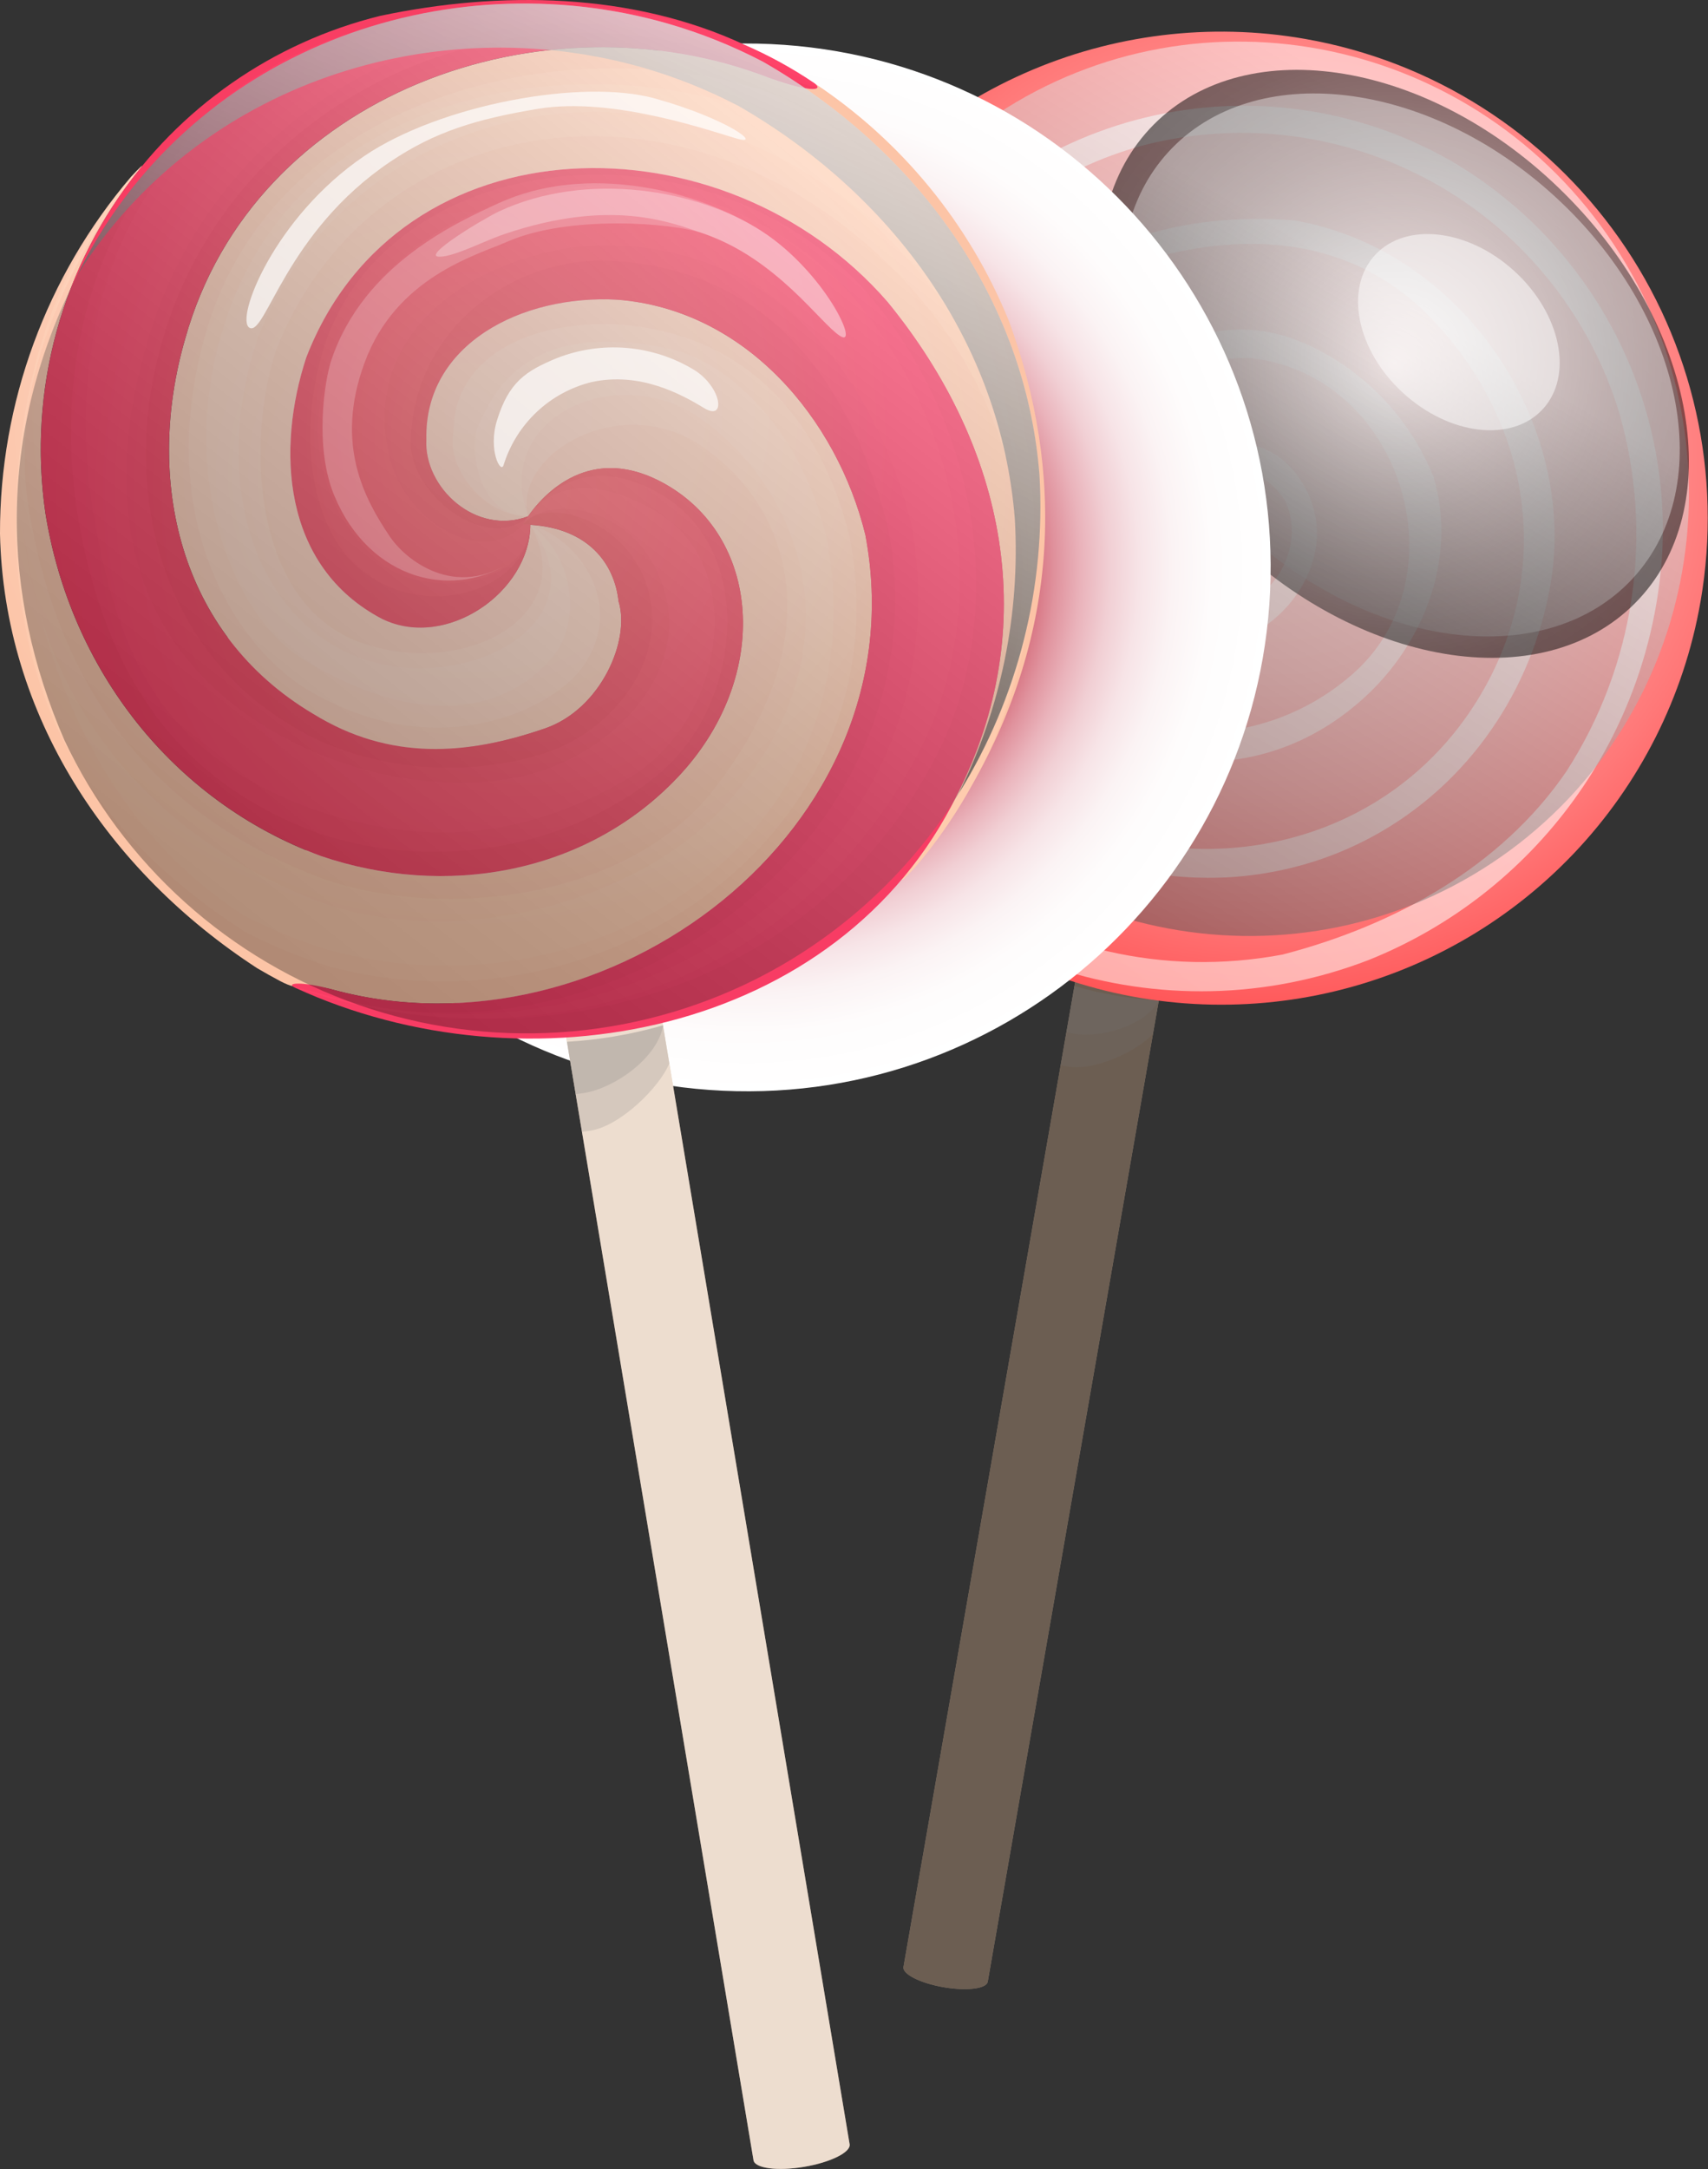 <svg width="152" height="193" viewBox="0 0 152 193" fill="none" xmlns="http://www.w3.org/2000/svg">
<rect x="0" y="0" width="152" height="193" fill="#333333" stroke="none"/>
<path d="M100.187 83.694C98.116 83.333 96.347 83.552 96.238 84.181L80.402 175.008C80.292 175.636 81.882 176.441 83.953 176.802C86.024 177.163 87.792 176.945 87.902 176.316L103.739 85.493C103.845 84.861 102.258 84.057 100.187 83.694Z" fill="url(#paint0_linear_635_17696)"/>
<path style="mix-blend-mode:multiply" opacity="0.5" d="M100.187 83.694C98.116 83.333 96.347 83.552 96.238 84.181L80.402 175.008C80.292 175.636 81.882 176.441 83.953 176.802C86.024 177.163 87.792 176.945 87.902 176.316L103.739 85.493C103.845 84.861 102.258 84.057 100.187 83.694Z" fill="url(#paint1_linear_635_17696)"/>
<g style="mix-blend-mode:multiply" opacity="0.2">
<path d="M95.617 87.74L94.391 94.765C94.626 94.81 94.856 94.865 95.091 94.905C97.42 95.312 101.305 93.468 102.607 91.978L103.124 89.016C101.817 88.94 100.515 88.79 99.224 88.567C98.008 88.355 96.804 88.079 95.617 87.74Z" fill="#727272"/>
</g>
<g style="mix-blend-mode:multiply" opacity="0.2">
<path d="M103.118 89.052V89.019C101.811 88.942 100.509 88.791 99.218 88.567C98.004 88.355 96.803 88.079 95.618 87.74L94.904 91.829C95.139 91.875 95.37 91.929 95.604 91.97C97.931 92.376 101.852 91.294 103.118 89.052Z" fill="#727272"/>
</g>
<path d="M151.333 53.537C149.863 61.971 145.924 69.78 140.016 75.976C134.107 82.172 126.494 86.477 118.139 88.346C109.784 90.215 101.062 89.565 93.077 86.478C85.091 83.39 78.201 78.004 73.277 71C68.352 63.996 65.616 55.69 65.412 47.13C65.209 38.571 67.549 30.144 72.135 22.914C76.721 15.685 83.348 9.977 91.178 6.514C99.008 3.051 107.689 1.987 116.123 3.458C127.433 5.43 137.496 11.813 144.1 21.205C150.703 30.597 153.305 42.227 151.333 53.537Z" fill="url(#paint2_radial_635_17696)"/>
<path opacity="0.7" d="M81.785 12.362C65.028 25.517 59.671 51.303 71.956 69.82C83.006 85.538 103.335 92.53 121.815 85.408C129.111 82.482 135.431 77.553 140.047 71.191C144.664 64.829 147.389 57.292 147.908 49.449C148.34 42.412 146.804 35.394 143.473 29.181C140.142 22.968 135.147 17.804 129.047 14.269C120.815 9.585 111.103 8.223 101.9 10.464C92.697 12.705 84.698 18.378 79.54 26.323C65.272 48.831 82.353 79.391 109.305 78.057C124.105 77.19 135.498 66.247 137.977 52.026C140.456 37.805 130.243 22.235 115.187 19.609C105.84 18.842 95.074 21.274 89.287 29.747C84.487 37.527 82.733 47.566 87.275 56.114C93.89 67.614 109.491 72.055 120.588 62.785C126.628 57.805 129.759 49.733 127.581 42.456C125.648 37.63 122.067 33.647 117.473 31.214C110.383 27.393 103.945 29.714 98.741 34.842C91.428 42.187 95.241 54.919 105.133 57.504C110.989 58.526 117.033 53.545 117.212 47.545C117.251 42.38 112.125 37.177 107.212 40.63C105.246 42.012 104.079 48.702 108.7 46.923C108.847 46.086 107.318 44.957 108.447 43.43C109.43 42.739 111.54 40.522 114.303 44.451C116.228 48.234 113.68 52.962 110.045 54.051C108.461 54.399 106.819 54.376 105.246 53.984C103.672 53.593 102.211 52.843 100.975 51.793C99.74 50.743 98.763 49.422 98.123 47.932C97.482 46.443 97.194 44.826 97.281 43.207C97.856 39.938 99.595 36.988 102.177 34.903C104.759 32.818 108.01 31.738 111.326 31.865C124.854 33.365 130.303 51.551 120.188 60.13C117.849 62.143 115.093 63.614 112.118 64.436C109.143 65.259 106.023 65.413 102.982 64.887C91.417 62.01 84.948 49.676 87.826 38.112C88.966 34.464 90.986 31.153 93.709 28.471C96.431 25.789 99.772 23.818 103.436 22.733C111.548 20.699 120.059 21.321 126.712 27.652C136.273 37.077 138.268 50.352 132.044 61.335C125.82 72.318 113.78 77.112 102.068 75.07C95.27 73.846 89.085 70.364 84.513 65.186C79.941 60.009 77.249 53.441 76.875 46.544C76.992 31.05 86.308 17.16 101.695 12.944C110.464 10.673 119.771 11.879 127.672 16.308C135.573 20.737 141.457 28.048 144.095 36.713C145.64 42.062 146.019 47.681 145.207 53.19C144.395 58.698 142.411 63.968 139.389 68.645C133.603 77.118 124.073 82.351 114.141 84.928C92.753 88.957 72.901 74.292 67.89 53.593C65.603 41.993 67.79 29.442 75.45 19.805C77.388 17.181 79.504 14.694 81.785 12.362Z" fill="url(#paint3_linear_635_17696)"/>
<path style="mix-blend-mode:screen" opacity="0.5" d="M132.729 76.807C114.562 88.814 89.972 83.63 77.814 65.232C65.656 46.834 70.526 22.179 88.697 10.17C106.868 -1.839 131.453 3.348 143.614 21.749C155.775 40.15 150.9 64.8 132.729 76.807Z" fill="url(#paint4_linear_635_17696)"/>
<path style="mix-blend-mode:screen" opacity="0.5" d="M145.505 53.669C137.167 62.056 120.817 59.319 108.989 47.559C97.161 35.799 94.338 19.465 102.68 11.078C111.022 2.691 127.368 5.424 139.196 17.186C151.024 28.948 153.845 45.28 145.505 53.669Z" fill="url(#paint5_radial_635_17696)"/>
<path style="mix-blend-mode:screen" opacity="0.4" d="M145.345 51.42C137.762 59.694 122.358 57.915 110.935 47.453C99.512 36.991 96.398 21.793 103.978 13.522C111.558 5.251 126.962 7.022 138.385 17.49C149.808 27.958 152.925 43.146 145.345 51.42Z" fill="url(#paint6_linear_635_17696)"/>
<g style="mix-blend-mode:screen" opacity="0.5">
<path d="M137.301 36.398C134.562 39.388 129.001 38.745 124.868 34.966C120.735 31.187 119.617 25.694 122.354 22.705C125.091 19.716 130.661 20.358 134.788 24.14C138.915 27.922 140.045 33.409 137.301 36.398Z" fill="white"/>
</g>
<path style="mix-blend-mode:multiply" d="M112.959 53.809C114.795 28.133 95.47 5.829 69.793 3.992C44.117 2.155 21.813 21.481 19.976 47.157C18.139 72.834 37.465 95.138 63.141 96.974C88.818 98.811 111.122 79.486 112.959 53.809Z" fill="url(#paint7_radial_635_17696)"/>
<path d="M53.835 86.618C51.475 87.01 49.658 87.918 49.777 88.63L67.057 192.201C67.178 192.92 69.189 193.184 71.551 192.788C73.913 192.392 75.731 191.488 75.611 190.775L58.33 87.204C58.211 86.484 56.198 86.222 53.835 86.618Z" fill="url(#paint8_linear_635_17696)"/>
<path style="mix-blend-mode:multiply" opacity="0.5" d="M53.835 86.618C51.475 87.01 49.658 87.918 49.777 88.63L67.057 192.201C67.178 192.92 69.189 193.184 71.551 192.788C73.913 192.392 75.731 191.488 75.611 190.775L58.33 87.204C58.211 86.484 56.198 86.222 53.835 86.618Z" fill="url(#paint9_linear_635_17696)"/>
<g style="mix-blend-mode:multiply" opacity="0.2">
<path d="M50.454 92.694L51.79 100.701C52.058 100.663 52.325 100.633 52.59 100.589C55.246 100.146 58.726 96.698 59.562 94.606L58.998 91.231C56.212 92.033 53.345 92.524 50.451 92.694H50.454Z" fill="#727272"/>
</g>
<g style="mix-blend-mode:multiply" opacity="0.2">
<path d="M59.008 91.266L59.001 91.228C57.566 91.64 56.109 91.971 54.637 92.218C53.252 92.447 51.856 92.605 50.454 92.689L51.232 97.352C51.5 97.312 51.767 97.282 52.032 97.237C54.69 96.794 58.495 94.153 59.008 91.266Z" fill="#727272"/>
</g>
<path d="M27.88 63.519C34.695 67.724 41.574 67.199 48.506 64.812C53.498 63.091 56.125 56.918 55.048 53.505C54.685 50.153 52.382 47.021 47.193 46.693C47.16 52.651 39.735 57.84 34.028 55.081C25.042 50.405 24.603 39.857 27.26 31.799C35.533 10.414 64.46 10.099 79 26.885C89.593 39.861 92.732 55.768 85.174 70.717C84.115 72.877 82.845 74.927 81.382 76.837C79.396 78.964 80.169 78.794 82.321 76.108C83.887 74.15 85.283 72.062 86.494 69.868C94.205 56.313 94.783 42.124 89.776 28.54C86.268 19.91 80.235 12.541 72.468 7.398C73.268 7.987 72.511 8.36 68.568 6.979C48.43 -0.878 22.582 8.288 16.48 30.143C12.886 42.543 15.798 56.355 27.88 63.519Z" fill="url(#paint10_radial_635_17696)"/>
<g style="mix-blend-mode:multiply" opacity="0.15">
<g style="mix-blend-mode:multiply" opacity="0.15">
<path d="M34.028 55.081C25.042 50.405 24.603 39.857 27.26 31.799C35.533 10.414 64.46 10.099 79 26.885C89.593 39.861 92.732 55.768 85.174 70.717C96.738 52.748 91.147 33.554 79.433 21.578C60.333 2.051 31.212 8.67 22.94 30.055C18.705 42.628 22.521 55.021 32.022 58.531C41.15 61.903 53.785 55.612 47.193 46.693C47.16 52.651 39.735 57.84 34.028 55.081Z" fill="#E54D39"/>
</g>
<g style="mix-blend-mode:multiply" opacity="0.15">
<path d="M89.776 28.54C86.268 19.91 80.235 12.541 72.468 7.398C73.268 7.987 72.511 8.36 68.568 6.979C48.43 -0.878 22.582 8.288 16.48 30.143C12.88 42.543 15.794 56.355 27.88 63.519C34.695 67.724 41.574 67.199 48.506 64.812C53.498 63.091 56.125 56.918 55.048 53.505C54.685 50.153 52.382 47.021 47.193 46.693C51.273 49.563 51.61 55.486 49.259 58.355C45.259 63.24 37.57 65.111 27 58.655C20.639 54.769 16.023 42.412 19.621 30.014C25.721 8.158 50.631 3.989 67.649 9.979C71.589 11.361 83.035 18.017 86.658 26.923C91.665 40.506 94.205 56.311 86.494 69.866C94.205 56.313 94.783 42.124 89.776 28.54Z" fill="#E54D39"/>
</g>
</g>
<g style="mix-blend-mode:multiply" opacity="0.2">
<g style="mix-blend-mode:multiply" opacity="0.2">
<path d="M34.028 55.081C25.042 50.405 24.603 39.857 27.26 31.799C35.533 10.414 64.46 10.099 79 26.885C89.593 39.861 92.732 55.768 85.174 70.717C95.167 55.027 91.609 36.324 79.896 24.349C60.796 4.82 32.829 9.824 24.557 31.209C21.899 39.267 22.463 53.609 31.964 57.117C41.092 60.489 51.769 54.91 47.193 46.693C47.16 52.651 39.735 57.84 34.028 55.081Z" fill="#E54D39"/>
</g>
<g style="mix-blend-mode:multiply" opacity="0.2">
<path d="M89.776 28.54C86.268 19.91 80.235 12.541 72.468 7.398C73.268 7.987 72.511 8.36 68.568 6.979C48.43 -0.878 22.582 8.288 16.48 30.143C12.88 42.543 15.794 56.355 27.88 63.519C34.695 67.724 41.574 67.199 48.506 64.812C53.498 63.091 56.125 56.918 55.048 53.505C54.685 50.153 52.382 47.021 47.193 46.693C51.627 47.969 55.693 53.868 51.893 59.285C49.164 63.177 38.814 68.137 27.464 61.429C21.047 57.635 13.492 46.171 18.344 29.529C24.698 7.745 51.786 2.371 68.805 8.362C72.744 9.745 84.421 17.786 88.044 26.69C93.052 40.274 94.206 56.311 86.495 69.866C94.205 56.313 94.783 42.124 89.776 28.54Z" fill="#E54D39"/>
</g>
</g>
<path d="M22.888 86.143C23.568 86.543 24.253 86.926 24.944 87.293C27.044 88.402 26.75 87.262 29.702 88.075C53.861 94.604 81.987 73.888 77.011 47.587C74.476 37.266 66.358 27.551 54.959 26.67C46.429 26.184 37.732 30.66 37.944 39.113C37.704 43.33 42.314 47.698 46.994 45.938C48.334 44.024 52.579 39.226 59.339 43.148C67.884 48.106 68.525 60.517 60.282 69.183C52.039 77.849 39.55 79.911 28.546 76.161C15.297 71.244 6.252 59.51 4.037 45.624C3.254 40.23 3.595 34.733 5.036 29.476C6.478 24.22 8.99 19.318 12.415 15.079C13.015 14.339 12.357 14.967 11.662 15.728C4.114 24.581 -0.022 35.84 8.64265e-05 47.475C0.345 63.684 9.62 77.511 22.888 86.143Z" fill="url(#paint11_radial_635_17696)"/>
<g style="mix-blend-mode:multiply" opacity="0.15">
<g style="mix-blend-mode:multiply" opacity="0.15">
<path d="M77.011 47.588C74.476 37.267 66.358 27.552 54.959 26.671C46.429 26.185 37.732 30.661 37.944 39.114C37.704 43.331 42.314 47.699 46.994 45.939C43.094 45.933 41.781 41.271 42.441 38.139C43.59 35.931 45.973 28.085 59.654 31.055C64.235 32.049 71.004 37.403 73.538 47.724C78.514 74.024 53.393 91.036 29.238 84.509C26.615 83.704 24.071 82.661 21.638 81.393C8.371 72.761 3.675 58.398 2.086 47.134C0.88 38.579 4.254 24.349 11.671 15.734C4.123 24.588 -0.013 35.847 0.009 47.481C0.356 63.69 9.629 77.517 22.897 86.149C23.577 86.549 24.262 86.933 24.953 87.299C27.053 88.408 26.759 87.268 29.711 88.081C53.861 94.605 81.987 73.889 77.011 47.588Z" fill="#E54D39"/>
</g>
<g style="mix-blend-mode:multiply" opacity="0.15">
<path d="M59.339 43.149C67.884 48.107 68.525 60.518 60.282 69.184C52.039 77.85 39.55 79.912 28.546 76.162C15.297 71.245 6.252 59.511 4.037 45.625C3.254 40.231 3.595 34.734 5.036 29.478C6.478 24.221 8.99 19.32 12.415 15.08C5.708 23.398 0.996 34.604 1.959 45.972C3.447 63.523 14.184 74.253 27.199 79.762C39.711 85.062 57.148 80.304 64.933 71.227C77.449 56.634 70.296 42.538 62.079 37.053C54.869 32.239 43.773 37.022 46.994 45.939C48.334 44.025 52.579 39.227 59.339 43.149Z" fill="#E54D39"/>
</g>
</g>
<g style="mix-blend-mode:multiply" opacity="0.2">
<g style="mix-blend-mode:multiply" opacity="0.2">
<path d="M77.011 47.589C74.476 37.268 66.358 27.553 54.959 26.672C46.429 26.186 37.732 30.662 37.944 39.115C37.704 43.332 42.314 47.7 46.994 45.94C43.094 45.934 39.702 41.618 40.363 38.482C40.278 32.136 46.669 28.4 55.199 28.882C66.599 29.763 73.091 37.493 75.624 47.813C80.601 74.113 53.515 92.523 29.355 85.994C26.732 85.19 24.188 84.146 21.755 82.877C8.488 74.247 1.737 63.45 1.389 47.24C1.419 35.353 4.249 24.34 11.666 15.725C4.118 24.578 -0.018 35.837 0.004 47.472C0.351 63.681 9.624 77.508 22.892 86.14C23.572 86.54 24.257 86.923 24.948 87.29C27.048 88.399 26.754 87.259 29.706 88.072C53.861 94.606 81.987 73.89 77.011 47.589Z" fill="#E54D39"/>
</g>
<g style="mix-blend-mode:multiply" opacity="0.2">
<path d="M59.339 43.149C67.884 48.107 68.525 60.518 60.282 69.184C52.039 77.85 39.55 79.912 28.546 76.162C15.297 71.245 6.252 59.511 4.037 45.625C3.254 40.231 3.594 34.734 5.036 29.478C6.478 24.221 8.99 19.32 12.415 15.08C5.708 23.398 0.651 34.624 2.652 45.856C5.815 63.616 15.644 73.323 28.893 78.24C39.893 81.99 55.945 79.79 63.375 70.418C74.109 56.88 70.547 45.106 62.33 39.618C55.119 34.805 45.601 40.452 46.994 45.936C48.334 44.025 52.579 39.227 59.339 43.149Z" fill="#E54D39"/>
</g>
</g>
<path d="M26.255 87.876C46.797 97.332 74.645 92.156 85.174 70.713C92.732 55.764 89.592 39.858 78.999 26.88C64.461 10.094 35.532 10.409 27.259 31.794C24.603 39.853 25.042 50.401 34.027 55.077C39.992 57.962 47.837 52.163 47.155 45.877C42.42 47.804 37.7 43.377 37.944 39.106C37.732 30.652 46.429 26.177 54.958 26.663C66.358 27.544 74.476 37.263 77.01 47.578C81.986 73.879 53.861 94.597 29.702 88.067C26.745 87.26 25.352 87.462 26.255 87.876Z" fill="url(#paint12_radial_635_17696)"/>
<g style="mix-blend-mode:multiply" opacity="0.15">
<g style="mix-blend-mode:multiply" opacity="0.15">
<path d="M37.945 39.11C37.733 30.656 46.43 26.18 54.959 26.666C66.359 27.548 74.477 37.266 77.011 47.582C81.987 73.882 53.862 94.601 29.703 88.071C26.987 87.323 25.592 87.437 26.088 87.782C26.461 87.856 27.816 88.213 29.819 88.764C55.876 95.877 86.13 76.589 81.167 46.89C78.633 36.568 71.333 22.101 54.151 21.817C45.608 21.677 31.851 27.617 34.597 40.381C35.957 46.696 43.774 51.081 47.156 45.881C42.42 47.808 37.7 43.376 37.945 39.11Z" fill="#9E001D"/>
</g>
<g style="mix-blend-mode:multiply" opacity="0.15">
<path d="M78.999 26.88C64.461 10.094 35.532 10.409 27.259 31.794C24.603 39.853 25.042 50.401 34.027 55.077C39.992 57.962 47.837 52.163 47.155 45.877C47.837 52.16 37.944 53.477 33.91 50.108C31.548 48.162 29.818 45.556 28.942 42.623C28.066 39.69 28.084 36.562 28.992 33.639C34.214 15.118 61.575 9.86 76.113 26.646C86.705 39.624 87.759 55.486 81.713 67.017C70.613 88.169 47.364 94.981 26.259 87.874C46.801 97.329 74.649 92.153 85.178 70.71C92.732 55.764 89.592 39.858 78.999 26.88Z" fill="#9E001D"/>
</g>
</g>
<g style="mix-blend-mode:multiply" opacity="0.2">
<g style="mix-blend-mode:multiply" opacity="0.2">
<path d="M37.945 39.109C37.733 30.655 46.43 26.179 54.959 26.665C66.359 27.547 74.477 37.265 77.011 47.581C81.987 73.881 53.862 94.6 29.703 88.07C26.987 87.322 25.592 87.436 26.088 87.781C26.461 87.855 27.816 88.212 29.819 88.763C55.876 95.876 84.065 73.537 79.089 47.234C76.555 36.914 70.353 24.042 54.381 23.202C45.849 22.754 36.728 29.119 36.559 39.341C36.483 43.998 43.309 49.358 47.159 45.879C42.42 47.807 37.7 43.375 37.945 39.109Z" fill="#9E001D"/>
</g>
<g style="mix-blend-mode:multiply" opacity="0.2">
<path d="M78.999 26.88C64.461 10.094 35.532 10.409 27.259 31.794C24.603 39.853 25.042 50.401 34.027 55.077C39.992 57.962 47.837 52.163 47.155 45.877C47.837 52.16 38.043 55.809 31.832 50.456C28.132 47.263 26.342 39.727 28.645 31.561C33.867 13.04 62.96 9.629 77.498 26.416C88.091 39.392 89.26 55.949 83.21 67.48C72.11 88.632 47.36 94.98 26.255 87.874C46.797 97.329 74.645 92.153 85.174 70.71C92.732 55.764 89.592 39.858 78.999 26.88Z" fill="#9E001D"/>
</g>
</g>
<path d="M72.456 7.385C70.493 6.059 68.412 4.918 66.239 3.976C56.262 -0.682 44.504 -0.838 33.848 1.409C24.278 3.763 15.925 9.593 10.415 17.764C4.905 25.936 2.632 35.865 4.037 45.62C6.251 59.508 15.297 71.239 28.546 76.159C39.546 79.907 52.04 77.845 60.282 69.179C68.524 60.513 67.882 48.103 59.339 43.146C51.039 38.33 46.533 46.655 46.533 46.655C52.195 46.745 54.668 50.009 55.048 53.5C56.125 56.916 53.498 63.087 48.505 64.807C41.573 67.194 34.694 67.72 27.879 63.515C15.799 56.352 12.886 42.539 16.479 30.14C22.579 8.284 48.429 -0.882 68.568 6.975C72.534 8.366 73.276 7.981 72.456 7.385Z" fill="url(#paint13_radial_635_17696)"/>
<g style="mix-blend-mode:multiply" opacity="0.15">
<g style="mix-blend-mode:multiply" opacity="0.15">
<path d="M59.339 43.146C52.574 39.219 48.328 44.027 46.992 45.937C48.243 44.182 51.627 41.583 58.3 45.455C66.844 50.412 64.285 64.314 56.011 69.181C47.611 74.116 38.855 75.75 27.853 72.004C14.603 67.085 10.407 58.814 8.193 44.926C5.293 24.755 14.136 7.787 34.079 2.795C44.735 0.548 56.262 -0.682 66.239 3.976C56.262 -0.682 44.504 -0.838 33.848 1.409C24.278 3.763 15.925 9.593 10.415 17.764C4.905 25.936 2.632 35.865 4.037 45.62C6.251 59.508 15.297 71.239 28.546 76.159C39.546 79.907 52.04 77.845 60.282 69.179C68.524 60.513 67.883 48.103 59.339 43.146Z" fill="#9E0000"/>
</g>
<g style="mix-blend-mode:multiply" opacity="0.15">
<path d="M72.722 7.655C72.775 7.894 71.455 6.855 68.34 5.591C43.013 -4.68 19.123 8.862 13.019 30.718C9.419 43.118 10.666 55.764 22.219 63.747C31.06 69.854 42.254 70.947 49.078 68.27C55.808 65.629 60.984 59.277 59.2 52.806C56.978 44.752 48.708 43.988 46.529 46.655C52.191 46.745 54.664 50.009 55.044 53.5C56.121 56.916 53.494 63.087 48.501 64.807C41.569 67.194 34.69 67.72 27.875 63.515C15.795 56.352 12.882 42.539 16.475 30.14C22.575 8.284 48.425 -0.882 68.564 6.975C71.879 8.136 72.938 8.057 72.722 7.655Z" fill="#9E0000"/>
</g>
</g>
<g style="mix-blend-mode:multiply" opacity="0.2">
<g style="mix-blend-mode:multiply" opacity="0.2">
<path d="M59.339 43.146C52.574 39.219 48.328 44.027 46.992 45.937C48.243 44.182 52.092 40.081 58.762 43.953C67.305 48.911 66.087 62.49 58.782 68.718C51.264 75.125 39.202 77.829 28.2 74.081C14.95 69.162 9.022 59.044 6.807 45.157C3.907 24.986 14.021 7.095 33.964 2.103C44.619 -0.144 56.264 -0.682 66.239 3.976C56.262 -0.682 44.504 -0.838 33.848 1.409C24.278 3.763 15.925 9.593 10.415 17.764C4.905 25.936 2.632 35.865 4.037 45.62C6.251 59.508 15.297 71.239 28.546 76.159C39.546 79.907 52.04 77.845 60.282 69.179C68.524 60.513 67.883 48.103 59.339 43.146Z" fill="#9E0000"/>
</g>
<g style="mix-blend-mode:multiply" opacity="0.2">
<path d="M72.722 7.655C72.775 7.894 71.55 7.598 68.456 6.282C45.667 -3.401 20.509 8.631 14.405 30.482C10.805 42.882 13.836 57.388 25.917 64.552C32.731 68.757 41.917 69.269 48.851 66.883C53.844 65.161 59.198 59.603 57.818 53.035C56.438 46.467 48.712 43.985 46.533 46.652C52.195 46.742 54.668 50.006 55.048 53.497C56.125 56.913 53.498 63.084 48.505 64.804C41.573 67.191 34.694 67.717 27.879 63.512C15.799 56.349 12.886 42.536 16.479 30.137C22.579 8.281 48.429 -0.885 68.568 6.972C71.879 8.136 72.938 8.057 72.722 7.655Z" fill="#9E0000"/>
</g>
</g>
<path style="mix-blend-mode:screen" opacity="0.3" d="M67.915 5.501C81.388 13.25 91.245 26.332 92.506 42.25C93.543 61.012 83.941 78.743 67.201 87.15C61.779 89.858 55.871 91.454 49.823 91.846C43.775 92.238 37.71 91.418 31.984 89.434C26.258 87.45 20.985 84.342 16.477 80.292C11.969 76.242 8.315 71.332 5.73 65.85C0.059 52.772 -0.18 38.785 6.596 25.032C16.422 4.459 39.496 -3.598 59.419 2.099C62.358 2.946 65.204 4.086 67.915 5.501Z" fill="url(#paint14_linear_635_17696)"/>
<path style="mix-blend-mode:screen" opacity="0.7" d="M67.915 5.5C65.203 4.083 62.355 2.941 59.415 2.093C39.658 -3.559 16.803 4.329 6.844 24.528C17.689 7.253 38.801 0.75 57.222 6.019C60.162 6.867 63.01 8.009 65.722 9.426C79.195 17.175 89.053 30.258 90.313 46.175C90.797 54.592 89.088 62.989 85.352 70.546C90.591 62.074 93.09 52.191 92.506 42.246C91.245 26.331 81.388 13.249 67.915 5.5Z" fill="url(#paint15_linear_635_17696)"/>
<g style="mix-blend-mode:screen" opacity="0.2">
<path d="M45.89 49.714C40.455 53.595 35.955 49.622 34.699 47.748C32.473 44.428 29.749 39.572 32.445 32.267C35.252 24.667 42.282 22.749 45.223 21.472C50.55 19.158 59.671 19.772 62.566 20.762C69.166 23.027 72.978 28.767 74.766 29.892C76.554 31.017 73.455 24.251 67.789 20.568C62.123 16.885 52.146 14.468 44.306 18.108C40.88 19.698 32.392 23.431 29.506 31.988C28.86 33.901 27.964 39.794 29.754 44.107C32.878 51.627 40.455 53.593 45.89 49.714Z" fill="white"/>
</g>
<g style="mix-blend-mode:screen" opacity="0.3">
<path d="M44.951 20.806C54.389 17.629 59.671 19.771 62.566 20.763C69.166 23.028 72.978 28.768 74.766 29.893C76.554 31.018 73.455 24.252 67.789 20.569C62.123 16.886 52.261 15.159 44.422 18.801C43.137 19.401 37.303 22.89 39.147 22.842C40.52 22.806 43.052 21.445 44.951 20.806Z" fill="white"/>
</g>
<g style="mix-blend-mode:screen" opacity="0.7">
<path d="M22.211 29.165C23.645 29.916 25.405 20.648 34.768 14.364C38.73 11.707 42.383 10.6 47.852 9.686C54.736 8.538 63.667 11.826 65.711 12.367C67.755 12.909 64.837 10.601 58.332 8.774C51.827 6.948 39.152 9.319 32.411 13.886C24.39 19.325 20.873 28.465 22.211 29.165Z" fill="white"/>
</g>
<g style="mix-blend-mode:screen" opacity="0.7">
<path d="M44.223 37.42C45.283 33.976 46.807 33.008 49.508 31.882C51.488 31.097 53.622 30.78 55.745 30.955C57.868 31.131 59.921 31.794 61.745 32.893C64.223 34.408 64.653 37.518 62.672 36.313C60.691 35.108 56.965 33.042 52.631 33.998C50.808 34.45 49.132 35.365 47.764 36.653C46.397 37.941 45.385 39.56 44.824 41.353C44.584 42.246 43.416 40.047 44.223 37.42Z" fill="white"/>
</g>
<defs>
<linearGradient id="paint0_linear_635_17696" x1="162.93" y1="185.761" x2="170.541" y2="185.761" gradientUnits="userSpaceOnUse">
<stop offset="0.005" stop-color="#D9BDA4"/>
<stop offset="0.061" stop-color="#C4AA91"/>
<stop offset="0.127" stop-color="#B09980"/>
<stop offset="0.211" stop-color="#BEAC97"/>
<stop offset="0.385" stop-color="#DACFC4"/>
<stop offset="0.542" stop-color="#EEE9E4"/>
<stop offset="0.673" stop-color="#FAF9F7"/>
<stop offset="0.762" stop-color="white"/>
<stop offset="0.815" stop-color="#F8F3EE"/>
<stop offset="0.919" stop-color="#E9D5C4"/>
<stop offset="1" stop-color="#DBBB9F"/>
</linearGradient>
<linearGradient id="paint1_linear_635_17696" x1="155.412" y1="139.874" x2="171.566" y2="143.954" gradientUnits="userSpaceOnUse">
<stop offset="0.033"/>
<stop offset="0.082" stop-color="#151515"/>
<stop offset="0.228" stop-color="#525252"/>
<stop offset="0.374" stop-color="#878787"/>
<stop offset="0.515" stop-color="#B2B2B2"/>
<stop offset="0.651" stop-color="#D3D3D3"/>
<stop offset="0.78" stop-color="#EBEBEB"/>
<stop offset="0.899" stop-color="#FAFAFA"/>
<stop offset="1" stop-color="white"/>
</linearGradient>
<radialGradient id="paint2_radial_635_17696" cx="0" cy="0" r="1" gradientUnits="userSpaceOnUse" gradientTransform="translate(113.71 40.562) scale(50.56)">
<stop stop-color="#FFBEBB"/>
<stop offset="0.182" stop-color="#FFB9B6"/>
<stop offset="0.381" stop-color="#FFACAA"/>
<stop offset="0.588" stop-color="#FF9695"/>
<stop offset="0.8" stop-color="#FF7878"/>
<stop offset="1" stop-color="#FF5456"/>
</radialGradient>
<linearGradient id="paint3_linear_635_17696" x1="193.233" y1="69.209" x2="144.227" y2="132.612" gradientUnits="userSpaceOnUse">
<stop stop-color="white"/>
<stop offset="1" stop-color="#FFCEC9"/>
</linearGradient>
<linearGradient id="paint4_linear_635_17696" x1="207.634" y1="60.995" x2="150.524" y2="155.282" gradientUnits="userSpaceOnUse">
<stop stop-color="white"/>
<stop offset="1"/>
</linearGradient>
<radialGradient id="paint5_radial_635_17696" cx="0" cy="0" r="1" gradientUnits="userSpaceOnUse" gradientTransform="translate(124.092 32.373) scale(30.242 30.186)">
<stop stop-color="white"/>
<stop offset="0.082" stop-color="#E0E0E0"/>
<stop offset="0.277" stop-color="#9D9D9D"/>
<stop offset="0.462" stop-color="#656565"/>
<stop offset="0.632" stop-color="#393939"/>
<stop offset="0.784" stop-color="#1A1A1A"/>
<stop offset="0.911" stop-color="#060606"/>
<stop offset="1"/>
</radialGradient>
<linearGradient id="paint6_linear_635_17696" x1="192.683" y1="66.821" x2="166.786" y2="110.64" gradientUnits="userSpaceOnUse">
<stop stop-color="white"/>
<stop offset="1"/>
</linearGradient>
<radialGradient id="paint7_radial_635_17696" cx="0" cy="0" r="1" gradientUnits="userSpaceOnUse" gradientTransform="translate(66.467 50.483) rotate(-85.908) scale(46.61)">
<stop offset="0.498" stop-color="#CA4054"/>
<stop offset="0.54" stop-color="#D56B7A"/>
<stop offset="0.587" stop-color="#E0929D"/>
<stop offset="0.637" stop-color="#EAB3BB"/>
<stop offset="0.69" stop-color="#F1CFD4"/>
<stop offset="0.747" stop-color="#F7E4E7"/>
<stop offset="0.811" stop-color="#FBF3F4"/>
<stop offset="0.886" stop-color="#FEFCFC"/>
<stop offset="1" stop-color="white"/>
</radialGradient>
<linearGradient id="paint8_linear_635_17696" x1="-7.476" y1="106.463" x2="1.208" y2="106.463" gradientUnits="userSpaceOnUse">
<stop offset="0.005" stop-color="#D9BDA4"/>
<stop offset="0.061" stop-color="#C4AA91"/>
<stop offset="0.127" stop-color="#B09980"/>
<stop offset="0.211" stop-color="#BEAC97"/>
<stop offset="0.385" stop-color="#DACFC4"/>
<stop offset="0.542" stop-color="#EEE9E4"/>
<stop offset="0.673" stop-color="#FAF9F7"/>
<stop offset="0.762" stop-color="white"/>
<stop offset="0.815" stop-color="#F8F3EE"/>
<stop offset="0.919" stop-color="#E9D5C4"/>
<stop offset="1" stop-color="#DBBB9F"/>
</linearGradient>
<linearGradient id="paint9_linear_635_17696" x1="-16.056" y1="54.259" x2="1.906" y2="58.524" gradientUnits="userSpaceOnUse">
<stop offset="0.033"/>
<stop offset="0.082" stop-color="#151515"/>
<stop offset="0.228" stop-color="#525252"/>
<stop offset="0.374" stop-color="#878787"/>
<stop offset="0.515" stop-color="#B2B2B2"/>
<stop offset="0.651" stop-color="#D3D3D3"/>
<stop offset="0.78" stop-color="#EBEBEB"/>
<stop offset="0.899" stop-color="#FAFAFA"/>
<stop offset="1" stop-color="white"/>
</linearGradient>
<radialGradient id="paint10_radial_635_17696" cx="0" cy="0" r="1" gradientUnits="userSpaceOnUse" gradientTransform="translate(41.943 42.211) scale(48.81 46.38)">
<stop stop-color="#FFDDCE"/>
<stop offset="0.365" stop-color="#FEDBCA"/>
<stop offset="0.692" stop-color="#FED5BF"/>
<stop offset="0.995" stop-color="#FECCAE"/>
</radialGradient>
<radialGradient id="paint11_radial_635_17696" cx="0" cy="0" r="1" gradientUnits="userSpaceOnUse" gradientTransform="translate(41.743 36.514) scale(48.183 46.289)">
<stop stop-color="#FFDDCE"/>
<stop offset="0.365" stop-color="#FEDBCA"/>
<stop offset="0.692" stop-color="#FED5BF"/>
<stop offset="0.995" stop-color="#FECCAE"/>
</radialGradient>
<radialGradient id="paint12_radial_635_17696" cx="0" cy="0" r="1" gradientUnits="userSpaceOnUse" gradientTransform="translate(42.029 38.733) scale(37.845 46.161)">
<stop stop-color="#FD7279"/>
<stop offset="0.857" stop-color="#FD476A"/>
<stop offset="1" stop-color="#FE4068"/>
</radialGradient>
<radialGradient id="paint13_radial_635_17696" cx="0" cy="0" r="1" gradientUnits="userSpaceOnUse" gradientTransform="translate(47.04 43.572) scale(42.579 48.015)">
<stop stop-color="#FD7279"/>
<stop offset="0.857" stop-color="#FD476A"/>
<stop offset="1" stop-color="#FE4068"/>
</radialGradient>
<linearGradient id="paint14_linear_635_17696" x1="23.718" y1="-23.046" x2="-31.606" y2="47.007" gradientUnits="userSpaceOnUse">
<stop stop-color="white"/>
<stop offset="0.117" stop-color="#D2D2D2"/>
<stop offset="0.299" stop-color="#939393"/>
<stop offset="0.474" stop-color="#5E5E5E"/>
<stop offset="0.636" stop-color="#353535"/>
<stop offset="0.783" stop-color="#181818"/>
<stop offset="0.909" stop-color="#060606"/>
<stop offset="1"/>
</linearGradient>
<linearGradient id="paint15_linear_635_17696" x1="23.65" y1="-30.029" x2="-14.414" y2="57.766" gradientUnits="userSpaceOnUse">
<stop stop-color="white"/>
<stop offset="1"/>
</linearGradient>
</defs>
</svg>
